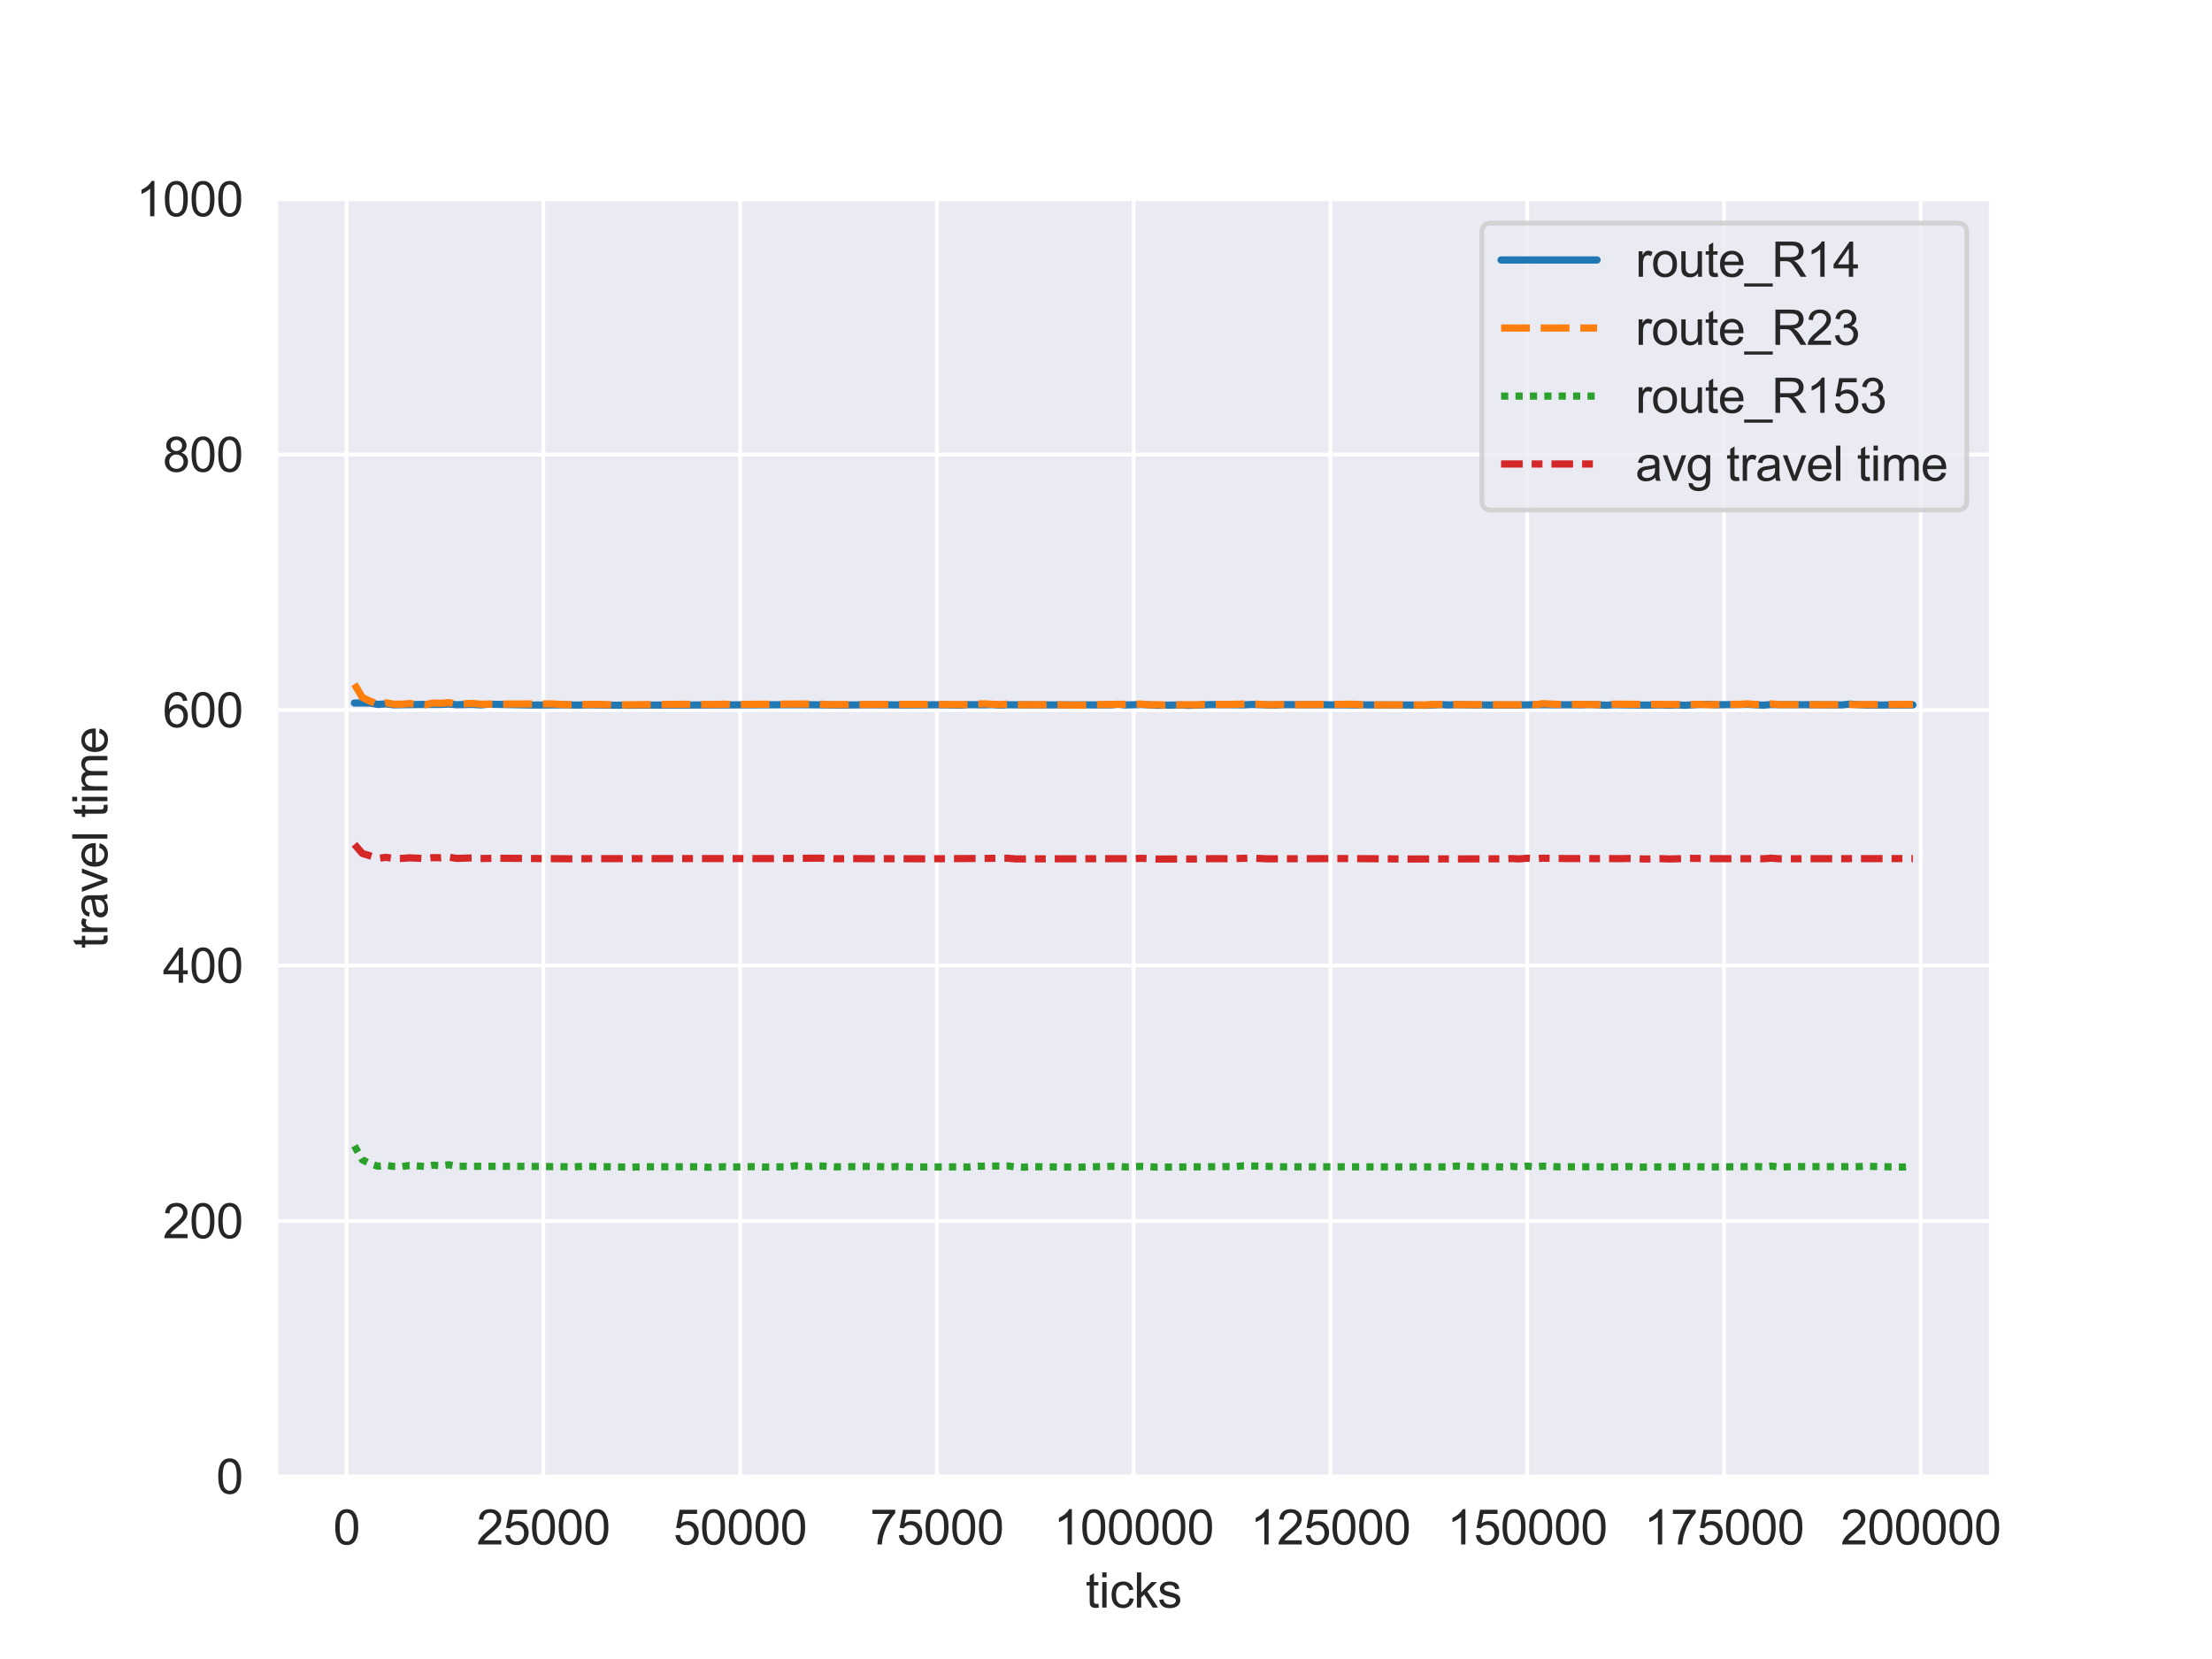 <?xml version="1.0" encoding="utf-8" standalone="no"?>
<!DOCTYPE svg PUBLIC "-//W3C//DTD SVG 1.1//EN"
  "http://www.w3.org/Graphics/SVG/1.1/DTD/svg11.dtd">
<svg xmlns:xlink="http://www.w3.org/1999/xlink" width="460.8pt" height="345.6pt" viewBox="0 0 460.8 345.6" xmlns="http://www.w3.org/2000/svg" version="1.1">
 <defs>
  <style type="text/css">*{stroke-linejoin: round; stroke-linecap: butt}</style>
 </defs>
 <g id="figure_1">
  <g id="patch_1">
   <path d="M 0 345.6 
L 460.8 345.6 
L 460.8 0 
L 0 0 
z
" style="fill: #ffffff"/>
  </g>
  <g id="axes_1">
   <g id="patch_2">
    <path d="M 57.6 307.584 
L 414.72 307.584 
L 414.72 41.472 
L 57.6 41.472 
z
" style="fill: #eaeaf2"/>
   </g>
   <g id="matplotlib.axis_1">
    <g id="xtick_1">
     <g id="line2d_1">
      <path d="M 72.193 307.584 
L 72.193 41.472 
" clip-path="url(#p1494d529dd)" style="fill: none; stroke: #ffffff; stroke-width: 0.8; stroke-linecap: round"/>
     </g>
     <g id="text_1">
      <!-- 0 -->
      <g style="fill: #262626" transform="translate(69.413 321.742) scale(0.1 -0.1)">
       <defs>
        <path id="ArialMT-30" d="M 266 2259 
Q 266 3072 433 3567 
Q 600 4063 929 4331 
Q 1259 4600 1759 4600 
Q 2128 4600 2406 4451 
Q 2684 4303 2865 4023 
Q 3047 3744 3150 3342 
Q 3253 2941 3253 2259 
Q 3253 1453 3087 958 
Q 2922 463 2592 192 
Q 2263 -78 1759 -78 
Q 1097 -78 719 397 
Q 266 969 266 2259 
z
M 844 2259 
Q 844 1131 1108 757 
Q 1372 384 1759 384 
Q 2147 384 2411 759 
Q 2675 1134 2675 2259 
Q 2675 3391 2411 3762 
Q 2147 4134 1753 4134 
Q 1366 4134 1134 3806 
Q 844 3388 844 2259 
z
" transform="scale(0.016)"/>
       </defs>
       <use xlink:href="#ArialMT-30"/>
      </g>
     </g>
    </g>
    <g id="xtick_2">
     <g id="line2d_2">
      <path d="M 113.185 307.584 
L 113.185 41.472 
" clip-path="url(#p1494d529dd)" style="fill: none; stroke: #ffffff; stroke-width: 0.8; stroke-linecap: round"/>
     </g>
     <g id="text_2">
      <!-- 25000 -->
      <g style="fill: #262626" transform="translate(99.282 321.742) scale(0.1 -0.1)">
       <defs>
        <path id="ArialMT-32" d="M 3222 541 
L 3222 0 
L 194 0 
Q 188 203 259 391 
Q 375 700 629 1000 
Q 884 1300 1366 1694 
Q 2113 2306 2375 2664 
Q 2638 3022 2638 3341 
Q 2638 3675 2398 3904 
Q 2159 4134 1775 4134 
Q 1369 4134 1125 3890 
Q 881 3647 878 3216 
L 300 3275 
Q 359 3922 746 4261 
Q 1134 4600 1788 4600 
Q 2447 4600 2831 4234 
Q 3216 3869 3216 3328 
Q 3216 3053 3103 2787 
Q 2991 2522 2730 2228 
Q 2469 1934 1863 1422 
Q 1356 997 1212 845 
Q 1069 694 975 541 
L 3222 541 
z
" transform="scale(0.016)"/>
        <path id="ArialMT-35" d="M 266 1200 
L 856 1250 
Q 922 819 1161 601 
Q 1400 384 1738 384 
Q 2144 384 2425 690 
Q 2706 997 2706 1503 
Q 2706 1984 2436 2262 
Q 2166 2541 1728 2541 
Q 1456 2541 1237 2417 
Q 1019 2294 894 2097 
L 366 2166 
L 809 4519 
L 3088 4519 
L 3088 3981 
L 1259 3981 
L 1013 2750 
Q 1425 3038 1878 3038 
Q 2478 3038 2890 2622 
Q 3303 2206 3303 1553 
Q 3303 931 2941 478 
Q 2500 -78 1738 -78 
Q 1113 -78 717 272 
Q 322 622 266 1200 
z
" transform="scale(0.016)"/>
       </defs>
       <use xlink:href="#ArialMT-32"/>
       <use xlink:href="#ArialMT-35" x="55.615"/>
       <use xlink:href="#ArialMT-30" x="111.23"/>
       <use xlink:href="#ArialMT-30" x="166.846"/>
       <use xlink:href="#ArialMT-30" x="222.461"/>
      </g>
     </g>
    </g>
    <g id="xtick_3">
     <g id="line2d_3">
      <path d="M 154.177 307.584 
L 154.177 41.472 
" clip-path="url(#p1494d529dd)" style="fill: none; stroke: #ffffff; stroke-width: 0.8; stroke-linecap: round"/>
     </g>
     <g id="text_3">
      <!-- 50000 -->
      <g style="fill: #262626" transform="translate(140.274 321.742) scale(0.1 -0.1)">
       <use xlink:href="#ArialMT-35"/>
       <use xlink:href="#ArialMT-30" x="55.615"/>
       <use xlink:href="#ArialMT-30" x="111.23"/>
       <use xlink:href="#ArialMT-30" x="166.846"/>
       <use xlink:href="#ArialMT-30" x="222.461"/>
      </g>
     </g>
    </g>
    <g id="xtick_4">
     <g id="line2d_4">
      <path d="M 195.168 307.584 
L 195.168 41.472 
" clip-path="url(#p1494d529dd)" style="fill: none; stroke: #ffffff; stroke-width: 0.8; stroke-linecap: round"/>
     </g>
     <g id="text_4">
      <!-- 75000 -->
      <g style="fill: #262626" transform="translate(181.266 321.742) scale(0.1 -0.1)">
       <defs>
        <path id="ArialMT-37" d="M 303 3981 
L 303 4522 
L 3269 4522 
L 3269 4084 
Q 2831 3619 2401 2847 
Q 1972 2075 1738 1259 
Q 1569 684 1522 0 
L 944 0 
Q 953 541 1156 1306 
Q 1359 2072 1739 2783 
Q 2119 3494 2547 3981 
L 303 3981 
z
" transform="scale(0.016)"/>
       </defs>
       <use xlink:href="#ArialMT-37"/>
       <use xlink:href="#ArialMT-35" x="55.615"/>
       <use xlink:href="#ArialMT-30" x="111.23"/>
       <use xlink:href="#ArialMT-30" x="166.846"/>
       <use xlink:href="#ArialMT-30" x="222.461"/>
      </g>
     </g>
    </g>
    <g id="xtick_5">
     <g id="line2d_5">
      <path d="M 236.16 307.584 
L 236.16 41.472 
" clip-path="url(#p1494d529dd)" style="fill: none; stroke: #ffffff; stroke-width: 0.8; stroke-linecap: round"/>
     </g>
     <g id="text_5">
      <!-- 100000 -->
      <g style="fill: #262626" transform="translate(219.477 321.742) scale(0.1 -0.1)">
       <defs>
        <path id="ArialMT-31" d="M 2384 0 
L 1822 0 
L 1822 3584 
Q 1619 3391 1289 3197 
Q 959 3003 697 2906 
L 697 3450 
Q 1169 3672 1522 3987 
Q 1875 4303 2022 4600 
L 2384 4600 
L 2384 0 
z
" transform="scale(0.016)"/>
       </defs>
       <use xlink:href="#ArialMT-31"/>
       <use xlink:href="#ArialMT-30" x="55.615"/>
       <use xlink:href="#ArialMT-30" x="111.23"/>
       <use xlink:href="#ArialMT-30" x="166.846"/>
       <use xlink:href="#ArialMT-30" x="222.461"/>
       <use xlink:href="#ArialMT-30" x="278.076"/>
      </g>
     </g>
    </g>
    <g id="xtick_6">
     <g id="line2d_6">
      <path d="M 277.152 307.584 
L 277.152 41.472 
" clip-path="url(#p1494d529dd)" style="fill: none; stroke: #ffffff; stroke-width: 0.8; stroke-linecap: round"/>
     </g>
     <g id="text_6">
      <!-- 125000 -->
      <g style="fill: #262626" transform="translate(260.469 321.742) scale(0.1 -0.1)">
       <use xlink:href="#ArialMT-31"/>
       <use xlink:href="#ArialMT-32" x="55.615"/>
       <use xlink:href="#ArialMT-35" x="111.23"/>
       <use xlink:href="#ArialMT-30" x="166.846"/>
       <use xlink:href="#ArialMT-30" x="222.461"/>
       <use xlink:href="#ArialMT-30" x="278.076"/>
      </g>
     </g>
    </g>
    <g id="xtick_7">
     <g id="line2d_7">
      <path d="M 318.143 307.584 
L 318.143 41.472 
" clip-path="url(#p1494d529dd)" style="fill: none; stroke: #ffffff; stroke-width: 0.8; stroke-linecap: round"/>
     </g>
     <g id="text_7">
      <!-- 150000 -->
      <g style="fill: #262626" transform="translate(301.461 321.742) scale(0.1 -0.1)">
       <use xlink:href="#ArialMT-31"/>
       <use xlink:href="#ArialMT-35" x="55.615"/>
       <use xlink:href="#ArialMT-30" x="111.23"/>
       <use xlink:href="#ArialMT-30" x="166.846"/>
       <use xlink:href="#ArialMT-30" x="222.461"/>
       <use xlink:href="#ArialMT-30" x="278.076"/>
      </g>
     </g>
    </g>
    <g id="xtick_8">
     <g id="line2d_8">
      <path d="M 359.135 307.584 
L 359.135 41.472 
" clip-path="url(#p1494d529dd)" style="fill: none; stroke: #ffffff; stroke-width: 0.8; stroke-linecap: round"/>
     </g>
     <g id="text_8">
      <!-- 175000 -->
      <g style="fill: #262626" transform="translate(342.452 321.742) scale(0.1 -0.1)">
       <use xlink:href="#ArialMT-31"/>
       <use xlink:href="#ArialMT-37" x="55.615"/>
       <use xlink:href="#ArialMT-35" x="111.23"/>
       <use xlink:href="#ArialMT-30" x="166.846"/>
       <use xlink:href="#ArialMT-30" x="222.461"/>
       <use xlink:href="#ArialMT-30" x="278.076"/>
      </g>
     </g>
    </g>
    <g id="xtick_9">
     <g id="line2d_9">
      <path d="M 400.127 307.584 
L 400.127 41.472 
" clip-path="url(#p1494d529dd)" style="fill: none; stroke: #ffffff; stroke-width: 0.8; stroke-linecap: round"/>
     </g>
     <g id="text_9">
      <!-- 200000 -->
      <g style="fill: #262626" transform="translate(383.444 321.742) scale(0.1 -0.1)">
       <use xlink:href="#ArialMT-32"/>
       <use xlink:href="#ArialMT-30" x="55.615"/>
       <use xlink:href="#ArialMT-30" x="111.23"/>
       <use xlink:href="#ArialMT-30" x="166.846"/>
       <use xlink:href="#ArialMT-30" x="222.461"/>
       <use xlink:href="#ArialMT-30" x="278.076"/>
      </g>
     </g>
    </g>
    <g id="text_10">
     <!-- ticks -->
     <g style="fill: #262626" transform="translate(226.16 334.887) scale(0.1 -0.1)">
      <defs>
       <path id="ArialMT-74" d="M 1650 503 
L 1731 6 
Q 1494 -44 1306 -44 
Q 1000 -44 831 53 
Q 663 150 594 308 
Q 525 466 525 972 
L 525 2881 
L 113 2881 
L 113 3319 
L 525 3319 
L 525 4141 
L 1084 4478 
L 1084 3319 
L 1650 3319 
L 1650 2881 
L 1084 2881 
L 1084 941 
Q 1084 700 1114 631 
Q 1144 563 1211 522 
Q 1278 481 1403 481 
Q 1497 481 1650 503 
z
" transform="scale(0.016)"/>
       <path id="ArialMT-69" d="M 425 3934 
L 425 4581 
L 988 4581 
L 988 3934 
L 425 3934 
z
M 425 0 
L 425 3319 
L 988 3319 
L 988 0 
L 425 0 
z
" transform="scale(0.016)"/>
       <path id="ArialMT-63" d="M 2588 1216 
L 3141 1144 
Q 3050 572 2676 248 
Q 2303 -75 1759 -75 
Q 1078 -75 664 370 
Q 250 816 250 1647 
Q 250 2184 428 2587 
Q 606 2991 970 3192 
Q 1334 3394 1763 3394 
Q 2303 3394 2647 3120 
Q 2991 2847 3088 2344 
L 2541 2259 
Q 2463 2594 2264 2762 
Q 2066 2931 1784 2931 
Q 1359 2931 1093 2626 
Q 828 2322 828 1663 
Q 828 994 1084 691 
Q 1341 388 1753 388 
Q 2084 388 2306 591 
Q 2528 794 2588 1216 
z
" transform="scale(0.016)"/>
       <path id="ArialMT-6b" d="M 425 0 
L 425 4581 
L 988 4581 
L 988 1969 
L 2319 3319 
L 3047 3319 
L 1778 2088 
L 3175 0 
L 2481 0 
L 1384 1697 
L 988 1316 
L 988 0 
L 425 0 
z
" transform="scale(0.016)"/>
       <path id="ArialMT-73" d="M 197 991 
L 753 1078 
Q 800 744 1014 566 
Q 1228 388 1613 388 
Q 2000 388 2187 545 
Q 2375 703 2375 916 
Q 2375 1106 2209 1216 
Q 2094 1291 1634 1406 
Q 1016 1563 777 1677 
Q 538 1791 414 1992 
Q 291 2194 291 2438 
Q 291 2659 392 2848 
Q 494 3038 669 3163 
Q 800 3259 1026 3326 
Q 1253 3394 1513 3394 
Q 1903 3394 2198 3281 
Q 2494 3169 2634 2976 
Q 2775 2784 2828 2463 
L 2278 2388 
Q 2241 2644 2061 2787 
Q 1881 2931 1553 2931 
Q 1166 2931 1000 2803 
Q 834 2675 834 2503 
Q 834 2394 903 2306 
Q 972 2216 1119 2156 
Q 1203 2125 1616 2013 
Q 2213 1853 2448 1751 
Q 2684 1650 2818 1456 
Q 2953 1263 2953 975 
Q 2953 694 2789 445 
Q 2625 197 2315 61 
Q 2006 -75 1616 -75 
Q 969 -75 630 194 
Q 291 463 197 991 
z
" transform="scale(0.016)"/>
      </defs>
      <use xlink:href="#ArialMT-74"/>
      <use xlink:href="#ArialMT-69" x="27.783"/>
      <use xlink:href="#ArialMT-63" x="50"/>
      <use xlink:href="#ArialMT-6b" x="100"/>
      <use xlink:href="#ArialMT-73" x="150"/>
     </g>
    </g>
   </g>
   <g id="matplotlib.axis_2">
    <g id="ytick_1">
     <g id="line2d_10">
      <path d="M 57.6 307.584 
L 414.72 307.584 
" clip-path="url(#p1494d529dd)" style="fill: none; stroke: #ffffff; stroke-width: 0.8; stroke-linecap: round"/>
     </g>
     <g id="text_11">
      <!-- 0 -->
      <g style="fill: #262626" transform="translate(45.039 311.163) scale(0.1 -0.1)">
       <use xlink:href="#ArialMT-30"/>
      </g>
     </g>
    </g>
    <g id="ytick_2">
     <g id="line2d_11">
      <path d="M 57.6 254.362 
L 414.72 254.362 
" clip-path="url(#p1494d529dd)" style="fill: none; stroke: #ffffff; stroke-width: 0.8; stroke-linecap: round"/>
     </g>
     <g id="text_12">
      <!-- 200 -->
      <g style="fill: #262626" transform="translate(33.917 257.941) scale(0.1 -0.1)">
       <use xlink:href="#ArialMT-32"/>
       <use xlink:href="#ArialMT-30" x="55.615"/>
       <use xlink:href="#ArialMT-30" x="111.23"/>
      </g>
     </g>
    </g>
    <g id="ytick_3">
     <g id="line2d_12">
      <path d="M 57.6 201.139 
L 414.72 201.139 
" clip-path="url(#p1494d529dd)" style="fill: none; stroke: #ffffff; stroke-width: 0.8; stroke-linecap: round"/>
     </g>
     <g id="text_13">
      <!-- 400 -->
      <g style="fill: #262626" transform="translate(33.917 204.718) scale(0.1 -0.1)">
       <defs>
        <path id="ArialMT-34" d="M 2069 0 
L 2069 1097 
L 81 1097 
L 81 1613 
L 2172 4581 
L 2631 4581 
L 2631 1613 
L 3250 1613 
L 3250 1097 
L 2631 1097 
L 2631 0 
L 2069 0 
z
M 2069 1613 
L 2069 3678 
L 634 1613 
L 2069 1613 
z
" transform="scale(0.016)"/>
       </defs>
       <use xlink:href="#ArialMT-34"/>
       <use xlink:href="#ArialMT-30" x="55.615"/>
       <use xlink:href="#ArialMT-30" x="111.23"/>
      </g>
     </g>
    </g>
    <g id="ytick_4">
     <g id="line2d_13">
      <path d="M 57.6 147.917 
L 414.72 147.917 
" clip-path="url(#p1494d529dd)" style="fill: none; stroke: #ffffff; stroke-width: 0.8; stroke-linecap: round"/>
     </g>
     <g id="text_14">
      <!-- 600 -->
      <g style="fill: #262626" transform="translate(33.917 151.496) scale(0.1 -0.1)">
       <defs>
        <path id="ArialMT-36" d="M 3184 3459 
L 2625 3416 
Q 2550 3747 2413 3897 
Q 2184 4138 1850 4138 
Q 1581 4138 1378 3988 
Q 1113 3794 959 3422 
Q 806 3050 800 2363 
Q 1003 2672 1297 2822 
Q 1591 2972 1913 2972 
Q 2475 2972 2870 2558 
Q 3266 2144 3266 1488 
Q 3266 1056 3080 686 
Q 2894 316 2569 119 
Q 2244 -78 1831 -78 
Q 1128 -78 684 439 
Q 241 956 241 2144 
Q 241 3472 731 4075 
Q 1159 4600 1884 4600 
Q 2425 4600 2770 4297 
Q 3116 3994 3184 3459 
z
M 888 1484 
Q 888 1194 1011 928 
Q 1134 663 1356 523 
Q 1578 384 1822 384 
Q 2178 384 2434 671 
Q 2691 959 2691 1453 
Q 2691 1928 2437 2201 
Q 2184 2475 1800 2475 
Q 1419 2475 1153 2201 
Q 888 1928 888 1484 
z
" transform="scale(0.016)"/>
       </defs>
       <use xlink:href="#ArialMT-36"/>
       <use xlink:href="#ArialMT-30" x="55.615"/>
       <use xlink:href="#ArialMT-30" x="111.23"/>
      </g>
     </g>
    </g>
    <g id="ytick_5">
     <g id="line2d_14">
      <path d="M 57.6 94.694 
L 414.72 94.694 
" clip-path="url(#p1494d529dd)" style="fill: none; stroke: #ffffff; stroke-width: 0.8; stroke-linecap: round"/>
     </g>
     <g id="text_15">
      <!-- 800 -->
      <g style="fill: #262626" transform="translate(33.917 98.273) scale(0.1 -0.1)">
       <defs>
        <path id="ArialMT-38" d="M 1131 2484 
Q 781 2613 612 2850 
Q 444 3088 444 3419 
Q 444 3919 803 4259 
Q 1163 4600 1759 4600 
Q 2359 4600 2725 4251 
Q 3091 3903 3091 3403 
Q 3091 3084 2923 2848 
Q 2756 2613 2416 2484 
Q 2838 2347 3058 2040 
Q 3278 1734 3278 1309 
Q 3278 722 2862 322 
Q 2447 -78 1769 -78 
Q 1091 -78 675 323 
Q 259 725 259 1325 
Q 259 1772 486 2073 
Q 713 2375 1131 2484 
z
M 1019 3438 
Q 1019 3113 1228 2906 
Q 1438 2700 1772 2700 
Q 2097 2700 2305 2904 
Q 2513 3109 2513 3406 
Q 2513 3716 2298 3927 
Q 2084 4138 1766 4138 
Q 1444 4138 1231 3931 
Q 1019 3725 1019 3438 
z
M 838 1322 
Q 838 1081 952 856 
Q 1066 631 1291 507 
Q 1516 384 1775 384 
Q 2178 384 2440 643 
Q 2703 903 2703 1303 
Q 2703 1709 2433 1975 
Q 2163 2241 1756 2241 
Q 1359 2241 1098 1978 
Q 838 1716 838 1322 
z
" transform="scale(0.016)"/>
       </defs>
       <use xlink:href="#ArialMT-38"/>
       <use xlink:href="#ArialMT-30" x="55.615"/>
       <use xlink:href="#ArialMT-30" x="111.23"/>
      </g>
     </g>
    </g>
    <g id="ytick_6">
     <g id="line2d_15">
      <path d="M 57.6 41.472 
L 414.72 41.472 
" clip-path="url(#p1494d529dd)" style="fill: none; stroke: #ffffff; stroke-width: 0.8; stroke-linecap: round"/>
     </g>
     <g id="text_16">
      <!-- 1000 -->
      <g style="fill: #262626" transform="translate(28.356 45.051) scale(0.1 -0.1)">
       <use xlink:href="#ArialMT-31"/>
       <use xlink:href="#ArialMT-30" x="55.615"/>
       <use xlink:href="#ArialMT-30" x="111.23"/>
       <use xlink:href="#ArialMT-30" x="166.846"/>
      </g>
     </g>
    </g>
    <g id="text_17">
     <!-- travel time -->
     <g style="fill: #262626" transform="translate(22.369 197.588) rotate(-90) scale(0.1 -0.1)">
      <defs>
       <path id="ArialMT-72" d="M 416 0 
L 416 3319 
L 922 3319 
L 922 2816 
Q 1116 3169 1280 3281 
Q 1444 3394 1641 3394 
Q 1925 3394 2219 3213 
L 2025 2691 
Q 1819 2813 1613 2813 
Q 1428 2813 1281 2702 
Q 1134 2591 1072 2394 
Q 978 2094 978 1738 
L 978 0 
L 416 0 
z
" transform="scale(0.016)"/>
       <path id="ArialMT-61" d="M 2588 409 
Q 2275 144 1986 34 
Q 1697 -75 1366 -75 
Q 819 -75 525 192 
Q 231 459 231 875 
Q 231 1119 342 1320 
Q 453 1522 633 1644 
Q 813 1766 1038 1828 
Q 1203 1872 1538 1913 
Q 2219 1994 2541 2106 
Q 2544 2222 2544 2253 
Q 2544 2597 2384 2738 
Q 2169 2928 1744 2928 
Q 1347 2928 1158 2789 
Q 969 2650 878 2297 
L 328 2372 
Q 403 2725 575 2942 
Q 747 3159 1072 3276 
Q 1397 3394 1825 3394 
Q 2250 3394 2515 3294 
Q 2781 3194 2906 3042 
Q 3031 2891 3081 2659 
Q 3109 2516 3109 2141 
L 3109 1391 
Q 3109 606 3145 398 
Q 3181 191 3288 0 
L 2700 0 
Q 2613 175 2588 409 
z
M 2541 1666 
Q 2234 1541 1622 1453 
Q 1275 1403 1131 1340 
Q 988 1278 909 1158 
Q 831 1038 831 891 
Q 831 666 1001 516 
Q 1172 366 1500 366 
Q 1825 366 2078 508 
Q 2331 650 2450 897 
Q 2541 1088 2541 1459 
L 2541 1666 
z
" transform="scale(0.016)"/>
       <path id="ArialMT-76" d="M 1344 0 
L 81 3319 
L 675 3319 
L 1388 1331 
Q 1503 1009 1600 663 
Q 1675 925 1809 1294 
L 2547 3319 
L 3125 3319 
L 1869 0 
L 1344 0 
z
" transform="scale(0.016)"/>
       <path id="ArialMT-65" d="M 2694 1069 
L 3275 997 
Q 3138 488 2766 206 
Q 2394 -75 1816 -75 
Q 1088 -75 661 373 
Q 234 822 234 1631 
Q 234 2469 665 2931 
Q 1097 3394 1784 3394 
Q 2450 3394 2872 2941 
Q 3294 2488 3294 1666 
Q 3294 1616 3291 1516 
L 816 1516 
Q 847 969 1125 678 
Q 1403 388 1819 388 
Q 2128 388 2347 550 
Q 2566 713 2694 1069 
z
M 847 1978 
L 2700 1978 
Q 2663 2397 2488 2606 
Q 2219 2931 1791 2931 
Q 1403 2931 1139 2672 
Q 875 2413 847 1978 
z
" transform="scale(0.016)"/>
       <path id="ArialMT-6c" d="M 409 0 
L 409 4581 
L 972 4581 
L 972 0 
L 409 0 
z
" transform="scale(0.016)"/>
       <path id="ArialMT-20" transform="scale(0.016)"/>
       <path id="ArialMT-6d" d="M 422 0 
L 422 3319 
L 925 3319 
L 925 2853 
Q 1081 3097 1340 3245 
Q 1600 3394 1931 3394 
Q 2300 3394 2536 3241 
Q 2772 3088 2869 2813 
Q 3263 3394 3894 3394 
Q 4388 3394 4653 3120 
Q 4919 2847 4919 2278 
L 4919 0 
L 4359 0 
L 4359 2091 
Q 4359 2428 4304 2576 
Q 4250 2725 4106 2815 
Q 3963 2906 3769 2906 
Q 3419 2906 3187 2673 
Q 2956 2441 2956 1928 
L 2956 0 
L 2394 0 
L 2394 2156 
Q 2394 2531 2256 2718 
Q 2119 2906 1806 2906 
Q 1569 2906 1367 2781 
Q 1166 2656 1075 2415 
Q 984 2175 984 1722 
L 984 0 
L 422 0 
z
" transform="scale(0.016)"/>
      </defs>
      <use xlink:href="#ArialMT-74"/>
      <use xlink:href="#ArialMT-72" x="27.783"/>
      <use xlink:href="#ArialMT-61" x="61.084"/>
      <use xlink:href="#ArialMT-76" x="116.699"/>
      <use xlink:href="#ArialMT-65" x="166.699"/>
      <use xlink:href="#ArialMT-6c" x="222.314"/>
      <use xlink:href="#ArialMT-20" x="244.531"/>
      <use xlink:href="#ArialMT-74" x="272.314"/>
      <use xlink:href="#ArialMT-69" x="300.098"/>
      <use xlink:href="#ArialMT-6d" x="322.314"/>
      <use xlink:href="#ArialMT-65" x="405.615"/>
     </g>
    </g>
   </g>
   <g id="PolyCollection_1"/>
   <g id="PolyCollection_2"/>
   <g id="PolyCollection_3"/>
   <g id="PolyCollection_4"/>
   <g id="line2d_16">
    <path d="M 73.833 146.454 
L 77.112 146.442 
L 78.752 146.746 
L 80.391 146.626 
L 82.031 146.821 
L 88.59 146.741 
L 91.869 146.741 
L 93.509 146.665 
L 95.148 146.807 
L 98.428 146.735 
L 100.067 146.844 
L 101.707 146.7 
L 111.545 146.871 
L 118.104 146.818 
L 119.743 146.879 
L 123.023 146.831 
L 127.942 146.901 
L 131.221 146.911 
L 134.5 146.885 
L 141.059 146.871 
L 167.294 146.795 
L 175.492 146.877 
L 180.411 146.812 
L 190.249 146.854 
L 195.168 146.812 
L 200.087 146.884 
L 201.727 146.791 
L 205.006 146.824 
L 206.646 146.78 
L 208.286 146.883 
L 209.925 146.815 
L 213.205 146.835 
L 231.241 146.847 
L 232.881 146.702 
L 234.52 146.86 
L 237.8 146.757 
L 241.079 146.918 
L 245.998 146.856 
L 247.638 146.94 
L 252.557 146.779 
L 255.836 146.796 
L 259.115 146.834 
L 260.755 146.746 
L 264.034 146.845 
L 265.674 146.875 
L 267.314 146.787 
L 272.233 146.811 
L 295.188 146.876 
L 296.828 146.92 
L 300.107 146.788 
L 301.747 146.858 
L 303.386 146.798 
L 306.666 146.847 
L 313.224 146.875 
L 316.504 146.868 
L 319.783 146.805 
L 329.621 146.824 
L 331.261 146.75 
L 334.54 146.909 
L 336.18 146.806 
L 342.739 146.884 
L 346.018 146.844 
L 347.658 146.914 
L 349.297 146.844 
L 350.937 146.914 
L 354.216 146.749 
L 355.856 146.721 
L 357.496 146.823 
L 364.054 146.734 
L 367.334 146.893 
L 368.973 146.772 
L 383.73 146.847 
L 385.37 146.679 
L 388.649 146.874 
L 398.487 146.84 
L 398.487 146.84 
" clip-path="url(#p1494d529dd)" style="fill: none; stroke: #1f77b4; stroke-width: 1.5; stroke-linecap: round"/>
   </g>
   <g id="line2d_17">
    <path d="M 73.833 142.514 
L 75.472 145.277 
L 77.112 146.083 
L 78.752 146.7 
L 80.391 146.405 
L 82.031 146.685 
L 83.671 146.691 
L 85.31 146.566 
L 88.59 146.792 
L 90.229 146.453 
L 91.869 146.501 
L 93.509 146.375 
L 95.148 146.674 
L 98.428 146.532 
L 100.067 146.683 
L 114.824 146.629 
L 118.104 146.798 
L 124.662 146.732 
L 127.942 146.847 
L 142.699 146.714 
L 149.258 146.757 
L 150.897 146.684 
L 152.537 146.776 
L 155.816 146.721 
L 170.573 146.642 
L 172.213 146.777 
L 186.97 146.734 
L 193.529 146.734 
L 201.727 146.784 
L 203.367 146.644 
L 205.006 146.623 
L 208.286 146.784 
L 209.925 146.651 
L 211.565 146.819 
L 218.124 146.794 
L 224.682 146.891 
L 227.962 146.788 
L 237.8 146.669 
L 239.439 146.833 
L 241.079 146.79 
L 242.719 146.875 
L 247.638 146.799 
L 249.277 146.835 
L 250.917 146.724 
L 255.836 146.75 
L 260.755 146.621 
L 264.034 146.812 
L 267.314 146.762 
L 270.593 146.793 
L 282.071 146.703 
L 283.71 146.828 
L 296.828 146.858 
L 298.467 146.748 
L 316.504 146.827 
L 318.143 146.634 
L 319.783 146.802 
L 321.423 146.584 
L 324.702 146.739 
L 327.981 146.726 
L 334.54 146.803 
L 336.18 146.691 
L 349.297 146.762 
L 354.216 146.732 
L 355.856 146.811 
L 359.135 146.725 
L 362.415 146.725 
L 364.054 146.622 
L 365.694 146.758 
L 368.973 146.625 
L 370.613 146.777 
L 382.091 146.795 
L 398.487 146.741 
L 398.487 146.741 
" clip-path="url(#p1494d529dd)" style="fill: none; stroke-dasharray: 6,2.25; stroke-dashoffset: 0; stroke: #ff7f0e; stroke-width: 1.5"/>
   </g>
   <g id="line2d_18">
    <path d="M 73.833 238.694 
L 75.472 241.607 
L 77.112 242.418 
L 78.752 242.946 
L 80.391 242.765 
L 82.031 242.987 
L 83.671 243.004 
L 85.31 242.797 
L 88.59 242.994 
L 90.229 242.736 
L 91.869 242.835 
L 93.509 242.638 
L 95.148 242.959 
L 108.266 242.968 
L 116.464 243.032 
L 119.743 243.071 
L 121.383 242.976 
L 131.221 243.136 
L 134.5 243.058 
L 145.978 243.062 
L 147.618 243.171 
L 150.897 243.05 
L 152.537 243.106 
L 157.456 243.025 
L 159.096 243.115 
L 162.375 243.078 
L 164.015 243.071 
L 165.654 242.846 
L 168.934 243.012 
L 170.573 242.865 
L 173.853 243.075 
L 180.411 242.997 
L 182.051 242.978 
L 185.33 243.107 
L 186.97 243.007 
L 190.249 243.104 
L 200.087 243.084 
L 201.727 243.113 
L 203.367 242.952 
L 209.925 242.886 
L 211.565 243.091 
L 213.205 243.152 
L 214.844 243.041 
L 224.682 243.139 
L 231.241 242.976 
L 232.881 242.974 
L 234.52 243.093 
L 237.8 242.98 
L 241.079 243.132 
L 245.998 243.102 
L 257.476 243.001 
L 259.115 242.851 
L 267.314 243.068 
L 301.747 243.084 
L 303.386 242.917 
L 308.305 243.037 
L 311.585 243.047 
L 313.224 243.102 
L 314.864 242.97 
L 316.504 243.096 
L 318.143 242.922 
L 319.783 243.076 
L 321.423 242.932 
L 324.702 243.066 
L 332.9 243.047 
L 334.54 243.123 
L 339.459 243.012 
L 341.099 243.139 
L 352.577 243.019 
L 355.856 243.106 
L 365.694 243.011 
L 367.334 243.075 
L 368.973 242.911 
L 370.613 243.123 
L 373.892 243.019 
L 387.01 243.034 
L 388.649 242.957 
L 395.208 243.109 
L 396.848 243.1 
L 398.487 242.966 
L 398.487 242.966 
" clip-path="url(#p1494d529dd)" style="fill: none; stroke-dasharray: 1.5,1.5; stroke-dashoffset: 0; stroke: #2ca02c; stroke-width: 1.5"/>
   </g>
   <g id="line2d_19">
    <path d="M 73.833 175.887 
L 75.472 177.781 
L 78.752 178.798 
L 80.391 178.599 
L 82.031 178.831 
L 83.671 178.823 
L 85.31 178.703 
L 88.59 178.842 
L 90.229 178.657 
L 91.869 178.693 
L 93.509 178.559 
L 95.148 178.814 
L 98.428 178.72 
L 100.067 178.848 
L 103.347 178.783 
L 106.626 178.805 
L 119.743 178.905 
L 123.023 178.861 
L 160.735 178.853 
L 170.573 178.764 
L 173.853 178.891 
L 177.132 178.864 
L 193.529 178.901 
L 209.925 178.784 
L 211.565 178.925 
L 236.16 178.866 
L 237.8 178.802 
L 241.079 178.947 
L 249.277 178.938 
L 252.557 178.869 
L 255.836 178.887 
L 260.755 178.76 
L 264.034 178.908 
L 280.431 178.85 
L 293.548 178.945 
L 311.585 178.907 
L 313.224 178.939 
L 314.864 178.847 
L 316.504 178.93 
L 318.143 178.781 
L 319.783 178.894 
L 321.423 178.778 
L 326.342 178.854 
L 337.82 178.863 
L 339.459 178.838 
L 342.739 178.947 
L 346.018 178.873 
L 347.658 178.944 
L 352.577 178.81 
L 357.496 178.874 
L 365.694 178.873 
L 367.334 178.895 
L 368.973 178.769 
L 370.613 178.893 
L 398.487 178.849 
L 398.487 178.849 
" clip-path="url(#p1494d529dd)" style="fill: none; stroke-dasharray: 4.5,1.875,2.25,1.875; stroke-dashoffset: 0; stroke: #d62728; stroke-width: 1.5"/>
   </g>
   <g id="line2d_20"/>
   <g id="line2d_21"/>
   <g id="line2d_22"/>
   <g id="line2d_23"/>
   <g id="patch_3">
    <path d="M 57.6 307.584 
L 57.6 41.472 
" style="fill: none; stroke: #ffffff; stroke-width: 0.8; stroke-linejoin: miter; stroke-linecap: square"/>
   </g>
   <g id="patch_4">
    <path d="M 414.72 307.584 
L 414.72 41.472 
" style="fill: none; stroke: #ffffff; stroke-width: 0.8; stroke-linejoin: miter; stroke-linecap: square"/>
   </g>
   <g id="patch_5">
    <path d="M 57.6 307.584 
L 414.72 307.584 
" style="fill: none; stroke: #ffffff; stroke-width: 0.8; stroke-linejoin: miter; stroke-linecap: square"/>
   </g>
   <g id="patch_6">
    <path d="M 57.6 41.472 
L 414.72 41.472 
" style="fill: none; stroke: #ffffff; stroke-width: 0.8; stroke-linejoin: miter; stroke-linecap: square"/>
   </g>
   <g id="legend_1">
    <g id="patch_7">
     <path d="M 310.7 106.26 
L 407.72 106.26 
Q 409.72 106.26 409.72 104.26 
L 409.72 48.472 
Q 409.72 46.472 407.72 46.472 
L 310.7 46.472 
Q 308.7 46.472 308.7 48.472 
L 308.7 104.26 
Q 308.7 106.26 310.7 106.26 
z
" style="fill: #eaeaf2; opacity: 0.8; stroke: #cccccc; stroke-linejoin: miter"/>
    </g>
    <g id="line2d_24">
     <path d="M 312.7 54.16 
L 322.7 54.16 
L 332.7 54.16 
" style="fill: none; stroke: #1f77b4; stroke-width: 1.5; stroke-linecap: round"/>
    </g>
    <g id="text_18">
     <!-- route_R14 -->
     <g style="fill: #262626" transform="translate(340.7 57.66) scale(0.1 -0.1)">
      <defs>
       <path id="ArialMT-6f" d="M 213 1659 
Q 213 2581 725 3025 
Q 1153 3394 1769 3394 
Q 2453 3394 2887 2945 
Q 3322 2497 3322 1706 
Q 3322 1066 3130 698 
Q 2938 331 2570 128 
Q 2203 -75 1769 -75 
Q 1072 -75 642 372 
Q 213 819 213 1659 
z
M 791 1659 
Q 791 1022 1069 705 
Q 1347 388 1769 388 
Q 2188 388 2466 706 
Q 2744 1025 2744 1678 
Q 2744 2294 2464 2611 
Q 2184 2928 1769 2928 
Q 1347 2928 1069 2612 
Q 791 2297 791 1659 
z
" transform="scale(0.016)"/>
       <path id="ArialMT-75" d="M 2597 0 
L 2597 488 
Q 2209 -75 1544 -75 
Q 1250 -75 995 37 
Q 741 150 617 320 
Q 494 491 444 738 
Q 409 903 409 1263 
L 409 3319 
L 972 3319 
L 972 1478 
Q 972 1038 1006 884 
Q 1059 663 1231 536 
Q 1403 409 1656 409 
Q 1909 409 2131 539 
Q 2353 669 2445 892 
Q 2538 1116 2538 1541 
L 2538 3319 
L 3100 3319 
L 3100 0 
L 2597 0 
z
" transform="scale(0.016)"/>
       <path id="ArialMT-5f" d="M -97 -1272 
L -97 -866 
L 3631 -866 
L 3631 -1272 
L -97 -1272 
z
" transform="scale(0.016)"/>
       <path id="ArialMT-52" d="M 503 0 
L 503 4581 
L 2534 4581 
Q 3147 4581 3465 4457 
Q 3784 4334 3975 4021 
Q 4166 3709 4166 3331 
Q 4166 2844 3850 2509 
Q 3534 2175 2875 2084 
Q 3116 1969 3241 1856 
Q 3506 1613 3744 1247 
L 4541 0 
L 3778 0 
L 3172 953 
Q 2906 1366 2734 1584 
Q 2563 1803 2427 1890 
Q 2291 1978 2150 2013 
Q 2047 2034 1813 2034 
L 1109 2034 
L 1109 0 
L 503 0 
z
M 1109 2559 
L 2413 2559 
Q 2828 2559 3062 2645 
Q 3297 2731 3419 2920 
Q 3541 3109 3541 3331 
Q 3541 3656 3305 3865 
Q 3069 4075 2559 4075 
L 1109 4075 
L 1109 2559 
z
" transform="scale(0.016)"/>
      </defs>
      <use xlink:href="#ArialMT-72"/>
      <use xlink:href="#ArialMT-6f" x="33.301"/>
      <use xlink:href="#ArialMT-75" x="88.916"/>
      <use xlink:href="#ArialMT-74" x="144.531"/>
      <use xlink:href="#ArialMT-65" x="172.314"/>
      <use xlink:href="#ArialMT-5f" x="227.93"/>
      <use xlink:href="#ArialMT-52" x="283.545"/>
      <use xlink:href="#ArialMT-31" x="355.762"/>
      <use xlink:href="#ArialMT-34" x="411.377"/>
     </g>
    </g>
    <g id="line2d_25">
     <path d="M 312.7 68.335 
L 322.7 68.335 
L 332.7 68.335 
" style="fill: none; stroke-dasharray: 6,2.25; stroke-dashoffset: 0; stroke: #ff7f0e; stroke-width: 1.5"/>
    </g>
    <g id="text_19">
     <!-- route_R23 -->
     <g style="fill: #262626" transform="translate(340.7 71.835) scale(0.1 -0.1)">
      <defs>
       <path id="ArialMT-33" d="M 269 1209 
L 831 1284 
Q 928 806 1161 595 
Q 1394 384 1728 384 
Q 2125 384 2398 659 
Q 2672 934 2672 1341 
Q 2672 1728 2419 1979 
Q 2166 2231 1775 2231 
Q 1616 2231 1378 2169 
L 1441 2663 
Q 1497 2656 1531 2656 
Q 1891 2656 2178 2843 
Q 2466 3031 2466 3422 
Q 2466 3731 2256 3934 
Q 2047 4138 1716 4138 
Q 1388 4138 1169 3931 
Q 950 3725 888 3313 
L 325 3413 
Q 428 3978 793 4289 
Q 1159 4600 1703 4600 
Q 2078 4600 2393 4439 
Q 2709 4278 2876 4000 
Q 3044 3722 3044 3409 
Q 3044 3113 2884 2869 
Q 2725 2625 2413 2481 
Q 2819 2388 3044 2092 
Q 3269 1797 3269 1353 
Q 3269 753 2831 336 
Q 2394 -81 1725 -81 
Q 1122 -81 723 278 
Q 325 638 269 1209 
z
" transform="scale(0.016)"/>
      </defs>
      <use xlink:href="#ArialMT-72"/>
      <use xlink:href="#ArialMT-6f" x="33.301"/>
      <use xlink:href="#ArialMT-75" x="88.916"/>
      <use xlink:href="#ArialMT-74" x="144.531"/>
      <use xlink:href="#ArialMT-65" x="172.314"/>
      <use xlink:href="#ArialMT-5f" x="227.93"/>
      <use xlink:href="#ArialMT-52" x="283.545"/>
      <use xlink:href="#ArialMT-32" x="355.762"/>
      <use xlink:href="#ArialMT-33" x="411.377"/>
     </g>
    </g>
    <g id="line2d_26">
     <path d="M 312.7 82.51 
L 322.7 82.51 
L 332.7 82.51 
" style="fill: none; stroke-dasharray: 1.5,1.5; stroke-dashoffset: 0; stroke: #2ca02c; stroke-width: 1.5"/>
    </g>
    <g id="text_20">
     <!-- route_R153 -->
     <g style="fill: #262626" transform="translate(340.7 86.01) scale(0.1 -0.1)">
      <use xlink:href="#ArialMT-72"/>
      <use xlink:href="#ArialMT-6f" x="33.301"/>
      <use xlink:href="#ArialMT-75" x="88.916"/>
      <use xlink:href="#ArialMT-74" x="144.531"/>
      <use xlink:href="#ArialMT-65" x="172.314"/>
      <use xlink:href="#ArialMT-5f" x="227.93"/>
      <use xlink:href="#ArialMT-52" x="283.545"/>
      <use xlink:href="#ArialMT-31" x="355.762"/>
      <use xlink:href="#ArialMT-35" x="411.377"/>
      <use xlink:href="#ArialMT-33" x="466.992"/>
     </g>
    </g>
    <g id="line2d_27">
     <path d="M 312.7 96.655 
L 322.7 96.655 
L 332.7 96.655 
" style="fill: none; stroke-dasharray: 4.5,1.875,2.25,1.875; stroke-dashoffset: 0; stroke: #d62728; stroke-width: 1.5"/>
    </g>
    <g id="text_21">
     <!-- avg travel time -->
     <g style="fill: #262626" transform="translate(340.7 100.155) scale(0.1 -0.1)">
      <defs>
       <path id="ArialMT-67" d="M 319 -275 
L 866 -356 
Q 900 -609 1056 -725 
Q 1266 -881 1628 -881 
Q 2019 -881 2231 -725 
Q 2444 -569 2519 -288 
Q 2563 -116 2559 434 
Q 2191 0 1641 0 
Q 956 0 581 494 
Q 206 988 206 1678 
Q 206 2153 378 2554 
Q 550 2956 876 3175 
Q 1203 3394 1644 3394 
Q 2231 3394 2613 2919 
L 2613 3319 
L 3131 3319 
L 3131 450 
Q 3131 -325 2973 -648 
Q 2816 -972 2473 -1159 
Q 2131 -1347 1631 -1347 
Q 1038 -1347 672 -1080 
Q 306 -813 319 -275 
z
M 784 1719 
Q 784 1066 1043 766 
Q 1303 466 1694 466 
Q 2081 466 2343 764 
Q 2606 1063 2606 1700 
Q 2606 2309 2336 2618 
Q 2066 2928 1684 2928 
Q 1309 2928 1046 2623 
Q 784 2319 784 1719 
z
" transform="scale(0.016)"/>
      </defs>
      <use xlink:href="#ArialMT-61"/>
      <use xlink:href="#ArialMT-76" x="55.615"/>
      <use xlink:href="#ArialMT-67" x="105.615"/>
      <use xlink:href="#ArialMT-20" x="161.23"/>
      <use xlink:href="#ArialMT-74" x="189.014"/>
      <use xlink:href="#ArialMT-72" x="216.797"/>
      <use xlink:href="#ArialMT-61" x="250.098"/>
      <use xlink:href="#ArialMT-76" x="305.713"/>
      <use xlink:href="#ArialMT-65" x="355.713"/>
      <use xlink:href="#ArialMT-6c" x="411.328"/>
      <use xlink:href="#ArialMT-20" x="433.545"/>
      <use xlink:href="#ArialMT-74" x="461.328"/>
      <use xlink:href="#ArialMT-69" x="489.111"/>
      <use xlink:href="#ArialMT-6d" x="511.328"/>
      <use xlink:href="#ArialMT-65" x="594.629"/>
     </g>
    </g>
   </g>
  </g>
 </g>
 <defs>
  <clipPath id="p1494d529dd">
   <rect x="57.6" y="41.472" width="357.12" height="266.112"/>
  </clipPath>
 </defs>
</svg>
